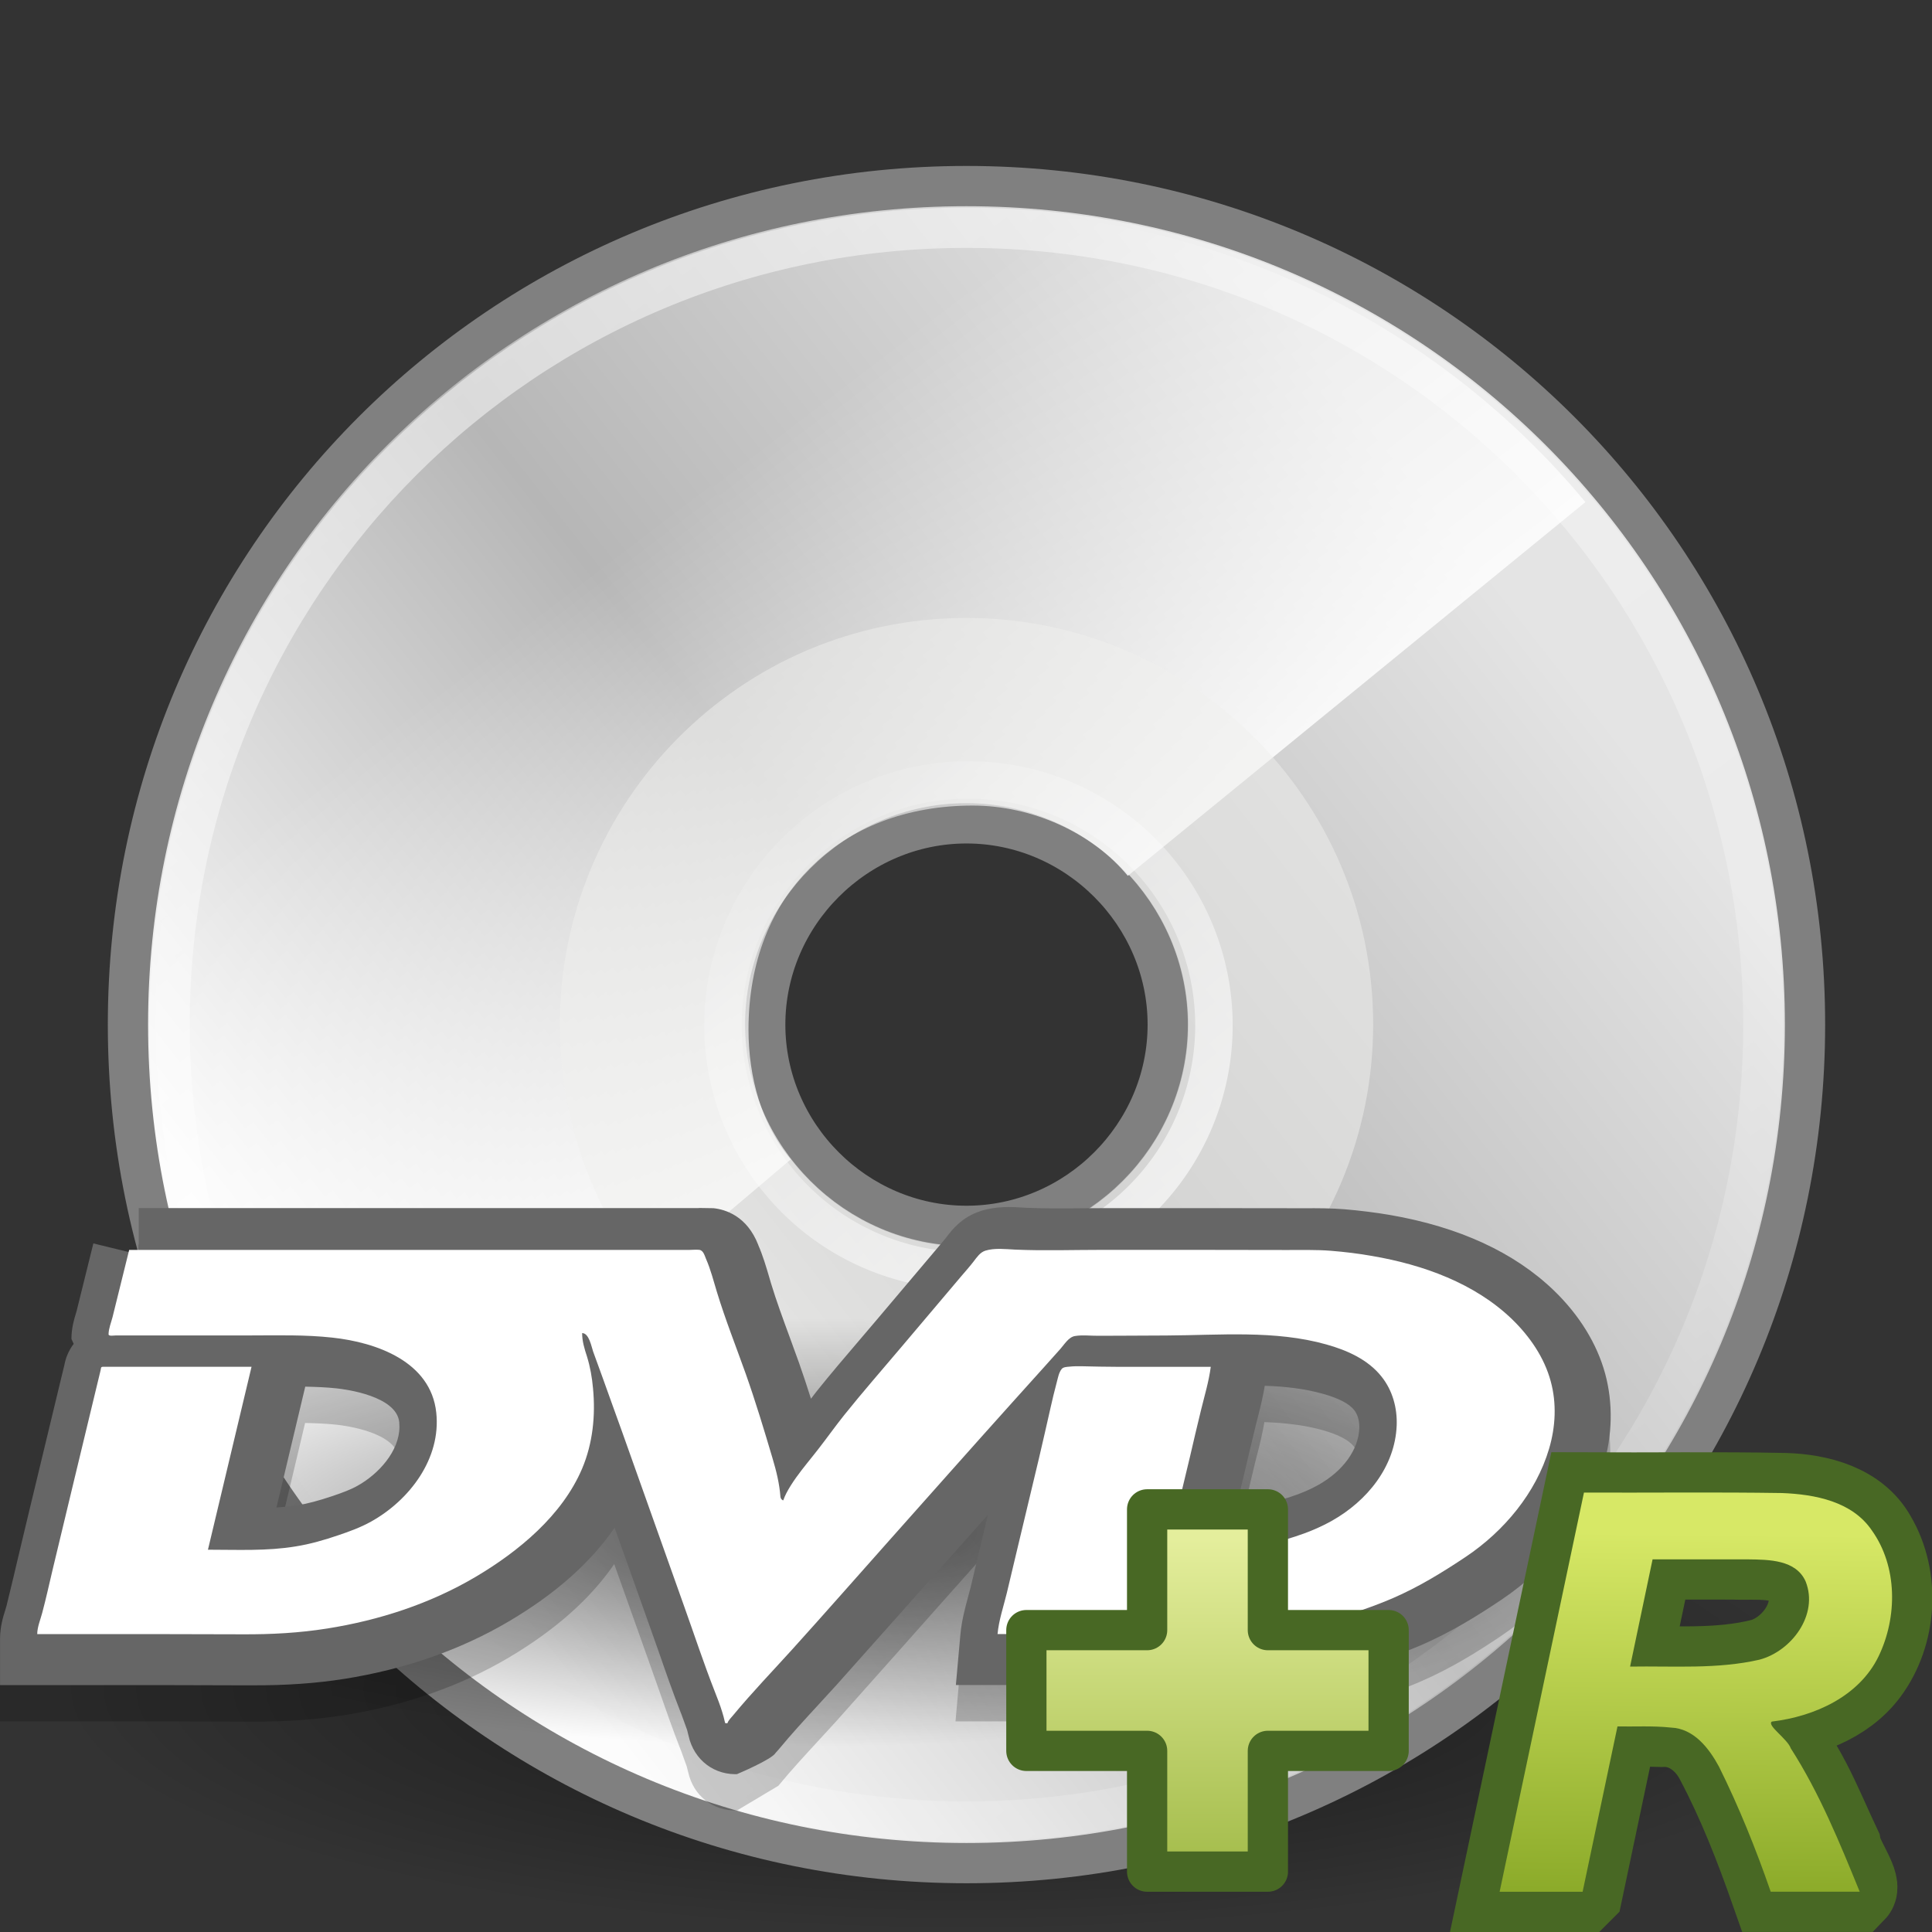 <?xml version="1.0" encoding="UTF-8" standalone="no"?>
<!-- Created with Inkscape (http://www.inkscape.org/) -->

<svg
   xmlns:svg="http://www.w3.org/2000/svg"
   xmlns="http://www.w3.org/2000/svg"
   xmlns:xlink="http://www.w3.org/1999/xlink"
   version="1.0"
   width="48"
   height="48"
   id="svg3894">
  <rect width="100%" height="100%" fill="#333333" stroke="none"/>
  <defs
     id="defs3896">
    <linearGradient
       id="linearGradient6028">
      <stop
         id="stop6030"
         style="stop-color:#ffffff;stop-opacity:1"
         offset="0" />
      <stop
         id="stop6032"
         style="stop-color:#ffffff;stop-opacity:0"
         offset="1" />
    </linearGradient>
    <linearGradient
       x1="28.703"
       y1="31.495"
       x2="17.743"
       y2="18.367"
       id="linearGradient3602"
       xlink:href="#linearGradient6028"
       gradientUnits="userSpaceOnUse" />
    <linearGradient
       id="linearGradient6036">
      <stop
         id="stop6038"
         style="stop-color:#ffffff;stop-opacity:1"
         offset="0" />
      <stop
         id="stop6040"
         style="stop-color:#ffffff;stop-opacity:0"
         offset="1" />
    </linearGradient>
    <linearGradient
       x1="10.502"
       y1="3.61"
       x2="48.799"
       y2="54.698"
       id="linearGradient3600"
       xlink:href="#linearGradient6036"
       gradientUnits="userSpaceOnUse"
       gradientTransform="translate(-0.085,-1.333)" />
    <linearGradient
       id="linearGradient4409">
      <stop
         id="stop4411"
         style="stop-color:#ffffff;stop-opacity:1"
         offset="0" />
      <stop
         id="stop4413"
         style="stop-color:#ffffff;stop-opacity:0"
         offset="1" />
    </linearGradient>
    <linearGradient
       x1="25.986"
       y1="24.92"
       x2="15.889"
       y2="11.67"
       id="linearGradient3598"
       xlink:href="#linearGradient4409"
       gradientUnits="userSpaceOnUse"
       gradientTransform="translate(0.5,-0.354)" />
    <linearGradient
       x1="12.274"
       y1="32.416"
       x2="35.391"
       y2="14.203"
       id="aigrd2"
       gradientUnits="userSpaceOnUse">
      <stop
         id="stop3043"
         style="stop-color:#fbfbfb;stop-opacity:1"
         offset="0" />
      <stop
         id="stop3045"
         style="stop-color:#b6b6b6;stop-opacity:1"
         offset="0.5" />
      <stop
         id="stop3047"
         style="stop-color:#e4e4e4;stop-opacity:1"
         offset="1" />
    </linearGradient>
    <linearGradient
       x1="12.274"
       y1="32.416"
       x2="35.391"
       y2="14.203"
       id="linearGradient3596"
       xlink:href="#aigrd2"
       gradientUnits="userSpaceOnUse"
       gradientTransform="matrix(1.19,0,0,1.19,-4.309,-3.833)" />
    <linearGradient
       x1="14.997"
       y1="11.188"
       x2="32.511"
       y2="34.307"
       id="aigrd1"
       gradientUnits="userSpaceOnUse">
      <stop
         id="stop3034"
         style="stop-color:#ebebeb;stop-opacity:1"
         offset="0" />
      <stop
         id="stop3036"
         style="stop-color:#ffffff;stop-opacity:1"
         offset="0.5" />
      <stop
         id="stop3038"
         style="stop-color:#ebebeb;stop-opacity:1"
         offset="1" />
    </linearGradient>
    <linearGradient
       x1="14.997"
       y1="11.188"
       x2="32.511"
       y2="34.307"
       id="linearGradient3594"
       xlink:href="#aigrd1"
       gradientUnits="userSpaceOnUse"
       gradientTransform="matrix(1.19,0,0,1.19,-4.309,-3.833)" />
    <radialGradient
       cx="23.335"
       cy="41.636"
       r="22.627"
       fx="23.335"
       fy="41.636"
       id="radialGradient3592"
       xlink:href="#linearGradient23419"
       gradientUnits="userSpaceOnUse"
       gradientTransform="matrix(1,0,0,0.25,0,31.227)" />
    <linearGradient
       id="linearGradient23419">
      <stop
         id="stop23421"
         style="stop-color:#000000;stop-opacity:1"
         offset="0" />
      <stop
         id="stop23423"
         style="stop-color:#000000;stop-opacity:0"
         offset="1" />
    </linearGradient>
    <radialGradient
       cx="23.335"
       cy="41.636"
       r="22.627"
       fx="23.335"
       fy="41.636"
       id="radialGradient3610"
       xlink:href="#linearGradient23419"
       gradientUnits="userSpaceOnUse"
       gradientTransform="matrix(1,0,0,0.25,0,31.227)" />
    <linearGradient
       x1="24.104"
       y1="15.169"
       x2="24.104"
       y2="32.485"
       id="linearGradient7559"
       xlink:href="#linearGradient7495"
       gradientUnits="userSpaceOnUse"
       gradientTransform="matrix(0.488,0,0,0.484,18.768,30.897)" />
    <linearGradient
       id="linearGradient7495">
      <stop
         id="stop7497"
         style="stop-color:#e4ee9c;stop-opacity:1"
         offset="0" />
      <stop
         id="stop7499"
         style="stop-color:#a2bb49;stop-opacity:1"
         offset="1" />
    </linearGradient>
    <linearGradient
       x1="29.502"
       y1="51.644"
       x2="29.436"
       y2="58.065"
       id="linearGradient3921"
       xlink:href="#linearGradient7495"
       gradientUnits="userSpaceOnUse"
       gradientTransform="matrix(1.397,0,0,1.385,0.998,-33.44)" />
    <linearGradient
       id="linearGradient2264">
      <stop
         id="stop2266"
         style="stop-color:#d7e866;stop-opacity:1"
         offset="0" />
      <stop
         id="stop2268"
         style="stop-color:#8cab2a;stop-opacity:1"
         offset="1" />
    </linearGradient>
    <linearGradient
       x1="29.502"
       y1="51.644"
       x2="29.436"
       y2="58.065"
       id="linearGradient3918"
       xlink:href="#linearGradient2264"
       gradientUnits="userSpaceOnUse"
       gradientTransform="matrix(1.397,0,0,1.385,0.998,-33.44)" />
  </defs>
  <g
     id="layer1">
    <g
       transform="translate(-0.25,1.79)"
       id="g3582">
      <path
         d="m 45.962,41.636 a 22.627,5.657 0 1 1 -45.255,0 22.627,5.657 0 1 1 45.255,0 z"
         transform="matrix(1,0,0,1.066,0.915,-4.218)"
         id="path3584"
         style="opacity:0.55;fill:url(#radialGradient3592);fill-opacity:1;fill-rule:evenodd;stroke:none;stroke-width:2;marker:none;visibility:visible;display:inline;overflow:visible" />
      <path
         d="m 24.262,2.833 c -11.548,0 -20.833,9.286 -20.833,20.833 0,11.548 9.286,20.833 20.833,20.833 11.548,0 20.833,-9.286 20.833,-20.833 0,-11.548 -9.286,-20.833 -20.833,-20.833 l 0,0 z m 0,25.833 c -2.738,0 -5,-2.262 -5,-5 0,-2.738 2.262,-5 5,-5 2.738,0 5,2.262 5,5 0,2.738 -2.262,5 -5,5 z"
         id="path3040"
         style="fill:url(#linearGradient3594);fill-rule:nonzero;stroke:none" />
      <path
         d="m 24.262,2.833 c -11.548,0 -20.833,9.286 -20.833,20.833 0,11.548 9.286,20.833 20.833,20.833 11.548,0 20.833,-9.286 20.833,-20.833 0,-11.548 -9.286,-20.833 -20.833,-20.833 l 0,0 z m 0,25.833 c -2.738,0 -5,-2.262 -5,-5 0,-2.738 2.262,-5 5,-5 2.738,0 5,2.262 5,5 0,2.738 -2.262,5 -5,5 z"
         id="path3049"
         style="fill:url(#linearGradient3596);fill-rule:nonzero;stroke:#808080;stroke-miterlimit:4;stroke-opacity:1" />
      <path
         d="M 23.411,3.459 C 12.649,3.865 4.111,12.676 4.111,23.541 c 0,4.926 1.747,9.402 4.667,12.886 L 19.895,27.017 c -0.721,-0.843 -1.049,-2.043 -1.049,-3.226 0,-3.39 2.304,-5.567 5.567,-5.567 1.484,0 2.971,0.673 3.858,1.746 L 39.639,10.685 C 35.964,6.261 30.395,3.459 24.163,3.459 c -0.261,0 -0.494,-0.01 -0.753,0 z"
         id="path3531"
         style="fill:url(#linearGradient3598);fill-opacity:1;fill-rule:nonzero;stroke:none" />
      <path
         d="m 24.262,13.563 c -5.643,0 -10.104,4.593 -10.104,10.104 0,5.643 4.593,10.104 10.104,10.104 5.643,0 10.104,-4.593 10.104,-10.104 0,-5.643 -4.593,-10.104 -10.104,-10.104 l 0,0 z m 0,15.616 c -3.018,0 -5.511,-2.493 -5.511,-5.511 0,-3.018 2.493,-5.511 5.511,-5.511 3.018,0 5.511,2.493 5.511,5.511 0,3.018 -2.493,5.511 -5.511,5.511 z"
         id="path3051"
         style="opacity:0.511;fill:#eeeeec;fill-rule:nonzero;stroke:none" />
      <path
         d="m 24.262,3.869 c -10.974,0 -19.798,8.824 -19.798,19.798 0,10.974 8.824,19.798 19.798,19.798 10.974,0 19.798,-8.824 19.798,-19.798 0,-10.974 -8.824,-19.798 -19.798,-19.798 l 0,0 z"
         id="path5264"
         style="opacity:0.546;fill:none;stroke:url(#linearGradient3600);stroke-miterlimit:4;stroke-opacity:1" />
      <path
         d="m 30.406,24.931 a 6.099,6.099 0 1 1 -12.198,0 6.099,6.099 0 1 1 12.198,0 z"
         transform="translate(0.004,-1.245)"
         id="path6026"
         style="opacity:0.672;fill:none;stroke:url(#linearGradient3602);stroke-width:0.931;stroke-linecap:butt;stroke-linejoin:miter;stroke-miterlimit:4;stroke-opacity:1;stroke-dashoffset:0;marker:none;visibility:visible;display:inline;overflow:visible" />
    </g>
    <g
       transform="matrix(0.87,0,0,0.882,-0.87,2.647)"
       id="g2532">
      <path
         d="m 45.962,41.636 a 22.627,5.657 0 1 1 -45.255,0 22.627,5.657 0 1 1 45.255,0 z"
         transform="matrix(1,0,0,1.066,0.915,-4.218)"
         id="path23417"
         style="opacity:0.55;fill:url(#radialGradient3610);fill-opacity:1;fill-rule:evenodd;stroke:none;stroke-width:2;marker:none;visibility:visible;display:inline;overflow:visible" />
      <g
         transform="matrix(1.48,0,0,1.452,-21.079,22.452)"
         id="g576"
         style="opacity:0.2">
        <path
           d="M 45.882,9.821 C 45.725,9.243 45.384,8.687 44.897,8.213 44.131,7.47 43.066,6.975 41.725,6.742 41.448,6.695 41.152,6.657 40.846,6.633 40.584,6.612 40.336,6.613 40.096,6.613 l -0.193,0 -1.777,-0.002 -1.776,0 -0.519,0.003 C 35.447,6.618 35.084,6.622 34.725,6.607 L 34.64,6.603 C 34.431,6.59 34.144,6.573 33.836,6.669 L 33.834,6.67 c -0.368,0.115 -0.563,0.376 -0.657,0.501 0,0 -0.014,0.018 -0.014,0.019 L 33.02,7.362 32.946,7.45 31.8,8.813 31.485,9.185 c -0.269,0.316 -0.546,0.643 -0.813,0.979 0,0 -0.061,0.079 -0.112,0.147 C 30.487,10.081 30.413,9.85 30.331,9.62 L 30.148,9.113 C 30.017,8.754 29.893,8.415 29.789,8.073 L 29.748,7.931 C 29.694,7.748 29.634,7.54 29.542,7.328 l 0.004,0.008 -0.004,-0.01 C 29.324,6.764 28.908,6.64 28.679,6.616 l -0.267,-0.005 -0.03,0.002 c -0.002,0 -10.791,0 -10.791,0 0,0 0,0.392 0,0.811 -0.06,0 -0.121,0 -0.181,0 l 0,-0.002 C 17.407,7.437 17.403,7.452 17.399,7.467 17.035,7.377 16.716,7.299 16.716,7.299 L 16.395,8.602 16.38,8.653 c -0.035,0.115 -0.087,0.288 -0.087,0.497 0,0 0.032,0.073 0.043,0.097 -0.095,0.126 -0.161,0.277 -0.186,0.448 l 0.011,-0.056 -0.092,0.381 -0.624,2.607 -0.208,0.879 -0.063,0.269 -0.134,0.554 -0.022,0.071 c -0.041,0.132 -0.103,0.332 -0.103,0.565 l 0,0.9 3.114,0 1.515,0.004 0.235,10e-4 c 0.657,0.002 1.238,-0.039 1.776,-0.125 1.179,-0.188 2.247,-0.564 3.177,-1.116 0.899,-0.535 1.581,-1.144 2.038,-1.816 0.013,0.033 0.68,1.921 0.68,1.921 l 0.172,0.489 c 0.134,0.388 0.273,0.789 0.427,1.185 l 0.009,0.021 0.111,0.309 0.028,0.111 c 0.1,0.461 0.482,0.76 0.944,0.743 l 0.796,-0.478 c 0.241,-0.294 0.499,-0.576 0.772,-0.874 0,0 0.342,-0.376 0.343,-0.376 l 1.231,-1.39 0.65,-0.736 0.741,-0.837 c 0,0 0.122,-0.139 0.298,-0.336 -0.064,0.274 -0.126,0.535 -0.126,0.535 l -0.205,0.863 -0.054,0.206 c -0.057,0.21 -0.12,0.448 -0.145,0.716 l -0.087,0.98 3.647,0 0.448,0.002 c 1.021,0.005 2.078,0.011 3.144,-0.22 0.591,-0.127 1.168,-0.311 1.714,-0.546 0.606,-0.261 1.134,-0.595 1.569,-0.89 0.956,-0.642 1.673,-1.586 1.967,-2.59 0.18,-0.607 0.192,-1.231 0.038,-1.8 m -24.068,2.178 c -0.131,0.074 -0.287,0.133 -0.48,0.198 -0.268,0.091 -0.483,0.148 -0.679,0.181 -0.13,0.021 -0.266,0.033 -0.405,0.042 0.073,-0.307 0.156,-0.657 0.156,-0.657 0,0 0.361,-1.527 0.399,-1.687 0.205,0.004 0.407,0.012 0.603,0.033 0.192,0.021 1.156,0.15 1.21,0.655 0.003,0.03 0.004,0.059 0.004,0.088 0.001,0.477 -0.407,0.922 -0.808,1.147 m 17.325,0.383 c -0.122,0.018 -0.249,0.026 -0.375,0.033 0.023,-0.099 0.046,-0.198 0.07,-0.295 l 0.095,-0.399 0.071,-0.304 0.139,-0.585 0.048,-0.189 c 0.046,-0.176 0.092,-0.376 0.128,-0.584 0.394,0.015 0.771,0.056 1.123,0.156 0.301,0.085 0.503,0.191 0.601,0.314 0.064,0.083 0.099,0.197 0.099,0.325 0,0.01 0,0.02 0,0.03 -0.017,0.418 -0.313,0.829 -0.791,1.1 -0.157,0.089 -0.338,0.167 -0.536,0.231 -0.262,0.085 -0.488,0.141 -0.672,0.167 m -9.957,5.211 c -0.015,0.001 -0.027,-0.001 -0.041,0 l -0.009,0.002 0.05,-0.002 z"
           id="path577" />
      </g>
      <path
         d="m 29.007,31.113 c -0.545,0.167 -0.833,0.546 -0.973,0.727 0,0 -0.021,0.026 -0.021,0.028 l -0.212,0.25 -0.11,0.128 -1.696,1.979 -0.466,0.54 c -0.398,0.459 -0.808,0.934 -1.204,1.421 0,0 -0.09,0.115 -0.166,0.213 -0.108,-0.334 -0.218,-0.669 -0.339,-1.005 l -0.271,-0.736 c -0.194,-0.521 -0.377,-1.012 -0.531,-1.51 l -0.061,-0.206 c -0.08,-0.266 -0.169,-0.568 -0.305,-0.876 l 0.006,0.012 -0.006,-0.016 C 22.33,31.249 21.714,31.068 21.375,31.032 l -0.395,-0.006 -0.044,0.003 c -0.003,0 -15.974,0 -15.974,0 0,0 0,0.653 0,1.307 C 4.313,32.181 3.666,32.024 3.666,32.024 l -0.475,1.892 -0.022,0.075 c -0.052,0.167 -0.129,0.42 -0.129,0.722 0,0 0.047,0.106 0.064,0.141 -0.141,0.183 -0.238,0.402 -0.275,0.65 l 0.016,-0.081 -0.136,0.553 -0.924,3.785 -0.308,1.276 -0.093,0.391 -0.198,0.806 -0.031,0.105 C 1.093,42.53 1.001,42.819 1.001,43.159 l 0,1.307 4.61,0 2.243,0.006 0.348,0 c 0.973,0.004 1.833,-0.057 2.629,-0.181 1.745,-0.273 3.326,-0.82 4.703,-1.622 1.331,-0.775 2.34,-1.66 3.017,-2.637 0.019,0.046 1.007,2.789 1.007,2.789 l 0.255,0.71 c 0.198,0.565 0.404,1.147 0.632,1.722 l 0.013,0.03 0.164,0.447 0.041,0.161 c 0.151,0.69 0.749,1.134 1.458,1.08 l -0.074,0.002 c 0,0 1.001,-0.414 1.104,-0.6 l 0.087,-0.096 c 0.357,-0.427 0.739,-0.836 1.143,-1.269 0,0 0.506,-0.547 0.508,-0.547 l 1.822,-2.018 0.962,-1.069 1.097,-1.215 c 0,0 0.181,-0.2 0.441,-0.488 -0.095,0.398 -0.187,0.775 -0.187,0.775 l -0.303,1.255 -0.08,0.298 c -0.084,0.305 -0.178,0.652 -0.215,1.04 l -0.129,1.424 5.399,0 0.663,0.003 c 1.511,0.007 3.076,0.015 4.654,-0.319 0.875,-0.184 1.729,-0.453 2.537,-0.793 0.897,-0.378 1.679,-0.864 2.323,-1.291 1.415,-0.934 2.477,-2.303 2.912,-3.761 0.265,-0.881 0.281,-1.786 0.053,-2.612 -0.232,-0.839 -0.737,-1.647 -1.458,-2.335 -1.134,-1.079 -2.711,-1.796 -4.696,-2.134 -0.41,-0.068 -0.848,-0.123 -1.301,-0.16 -0.388,-0.03 -0.755,-0.029 -1.11,-0.028 l -0.286,0 -2.631,-0.003 -2.628,0 -0.768,0.003 c -0.568,0.006 -1.106,0.01 -1.637,-0.012 l -0.126,-0.007 c -0.309,-0.019 -0.734,-0.044 -1.19,0.096 l 0,0 -0.003,0.003 M 5.965,36.936 c 0,0 0.452,0 0.802,0 -0.11,0.454 -0.856,3.547 -0.856,3.547 0,0 -0.244,1.029 -0.323,1.368 -0.024,0 -0.814,0 -1.568,0 0.025,-0.102 0.05,-0.206 0.05,-0.206 l 0.309,-1.275 c 0,0 0.608,-2.499 0.836,-3.434 0.361,0 0.748,0 0.748,0 l 0,0 m 3.163,1.572 c 0,0 0.534,-2.217 0.591,-2.449 0.303,0.006 0.602,0.017 0.893,0.048 0.284,0.03 1.711,0.218 1.791,0.951 0.004,0.042 0.006,0.086 0.006,0.128 0,0.693 -0.602,1.339 -1.196,1.664 -0.194,0.109 -0.425,0.193 -0.711,0.289 -0.397,0.132 -0.715,0.215 -1.005,0.263 -0.192,0.03 -0.394,0.048 -0.6,0.061 0.11,-0.446 0.231,-0.954 0.231,-0.954 l 0,0 m 6.499,-4.863 c 0,0 0.663,0 0.934,0 0,0.346 0,1.032 0,1.032 0,0.427 0.105,0.765 0.195,1.047 0.059,0.186 0.098,0.389 0.12,0.637 0.015,0.136 0.021,0.273 0.021,0.404 0,0.453 -0.077,0.861 -0.231,1.22 -0.367,0.855 -1.23,1.697 -2.497,2.435 -0.598,0.35 -1.258,0.633 -1.961,0.857 0.104,-0.048 0.206,-0.089 0.309,-0.145 1.59,-0.874 2.56,-2.39 2.56,-3.949 0,-0.134 -0.007,-0.269 -0.022,-0.404 -0.172,-1.571 -1.383,-2.704 -3.295,-3.135 1.79,0.002 3.868,0.002 3.868,0.002 m 9.461,5.866 0.369,-0.47 0.247,-0.308 0.309,-0.402 0.4,-0.515 c 0.37,-0.454 0.768,-0.913 1.15,-1.358 l 0.474,-0.55 1.696,-1.976 0.095,-0.109 c 0,0 0.081,-0.099 0.163,-0.196 0.016,0 0.216,0.013 0.216,0.013 0.339,0.015 0.678,0.019 1.014,0.019 -0.327,0.181 -0.533,0.434 -0.641,0.566 0,0 -0.031,0.036 -0.031,0.038 -0.007,0.009 -1.343,1.474 -1.343,1.474 l -2.437,2.693 -1.092,1.214 -0.97,1.074 -1.805,1.996 c 0,0 -0.293,0.314 -0.407,0.438 -0.056,-0.158 -0.114,-0.312 -0.169,-0.475 l -0.261,-0.726 -1.779,-4.932 -0.388,-1.063 c 0,0 -0.416,-1.14 -0.429,-1.176 -0.003,-0.009 -0.009,-0.029 -0.009,-0.029 -0.164,-0.569 -0.428,-0.903 -0.706,-1.102 0.789,0 1.328,0 1.631,0 0.002,0.01 0.08,0.263 0.08,0.263 0.175,0.568 0.38,1.117 0.579,1.648 l 0.261,0.707 c 0.272,0.755 0.511,1.543 0.742,2.309 0.08,0.264 0.155,0.546 0.178,0.817 0.055,0.735 0.674,1.311 1.409,1.311 l 0.902,-0.097 0.376,-0.82 c 0.037,-0.077 0.092,-0.163 0.176,-0.276 l -0.003,0 0.003,0 m 6.53,1.542 0.613,-2.534 0.24,-1.024 0.099,-0.436 c 0,0 0.013,-0.055 0.033,-0.132 0.229,0.003 0.533,0.006 0.533,0.006 0,0 0.545,0 1.033,0 -0.056,0.237 -0.114,0.476 -0.114,0.476 l -0.101,0.433 -0.141,0.575 c -0.166,0.682 -0.339,1.391 -0.487,2.102 0,0 -0.207,0.99 -0.278,1.331 -0.446,0 -0.83,0 -1.624,0 0.089,-0.372 0.194,-0.799 0.194,-0.799 l 0,0 m 4.79,-2.027 0.141,-0.581 0.105,-0.44 0.206,-0.849 0.071,-0.274 c 0.068,-0.256 0.136,-0.546 0.189,-0.848 0.583,0.02 1.141,0.081 1.662,0.227 0.446,0.122 0.745,0.276 0.89,0.456 0.095,0.121 0.147,0.285 0.147,0.472 0,0.013 0,0.028 0,0.042 -0.025,0.607 -0.463,1.204 -1.171,1.597 -0.232,0.129 -0.5,0.242 -0.793,0.335 -0.386,0.125 -0.719,0.208 -0.993,0.244 -0.181,0.026 -0.369,0.038 -0.555,0.048 0.033,-0.144 0.067,-0.289 0.102,-0.428 l 0,0 M 39.96,41.105 c 1.516,-0.842 2.459,-2.251 2.522,-3.768 0.002,-0.049 0.003,-0.097 0.003,-0.148 0,-0.772 -0.253,-1.51 -0.719,-2.091 -0.509,-0.633 -1.246,-1.076 -2.256,-1.356 -0.105,-0.029 -0.206,-0.046 -0.309,-0.07 0.36,0.03 0.706,0.071 1.03,0.126 1.443,0.245 2.551,0.727 3.289,1.433 0.382,0.363 0.64,0.758 0.746,1.146 0.043,0.158 0.065,0.328 0.065,0.504 0,0.224 -0.036,0.453 -0.104,0.688 -0.264,0.88 -0.934,1.728 -1.842,2.326 -0.542,0.359 -1.193,0.764 -1.887,1.057 -0.293,0.125 -0.6,0.234 -0.907,0.333 0.121,-0.06 0.252,-0.116 0.369,-0.18 l 0,0 z"
         id="path584"
         style="fill:#666666;fill-opacity:1" />
      <path
         d="m 4.693,32.208 c 3.556,0 7.112,0 10.667,0 1.77,0 3.539,0 5.31,0 0.098,0 0.197,-0.013 0.296,-0.003 0.118,0.012 0.154,0.157 0.195,0.253 0.135,0.302 0.216,0.626 0.314,0.941 0.24,0.775 0.546,1.535 0.822,2.3 0.281,0.784 0.523,1.575 0.762,2.37 0.11,0.363 0.2,0.719 0.228,1.093 0.004,0.048 0.046,0.099 0.081,0.099 0.024,-0.068 0.053,-0.134 0.086,-0.197 0.08,-0.154 0.178,-0.301 0.278,-0.441 0.204,-0.282 0.432,-0.544 0.648,-0.82 0.243,-0.309 0.474,-0.629 0.721,-0.935 0.534,-0.658 1.097,-1.291 1.648,-1.935 0.565,-0.659 1.131,-1.318 1.696,-1.978 0.121,-0.142 0.249,-0.28 0.363,-0.428 0.09,-0.115 0.181,-0.251 0.329,-0.298 0.269,-0.083 0.585,-0.042 0.86,-0.03 0.819,0.035 1.643,0.007 2.463,0.007 0.876,0 1.751,0 2.628,0 0.876,0 1.753,0.002 2.628,0.004 0.431,0.002 0.863,-0.012 1.294,0.022 0.397,0.032 0.789,0.078 1.181,0.147 1.445,0.245 2.922,0.765 3.991,1.783 0.502,0.481 0.915,1.07 1.1,1.739 0.175,0.626 0.141,1.286 -0.044,1.904 -0.373,1.247 -1.289,2.326 -2.376,3.045 -0.677,0.446 -1.356,0.857 -2.105,1.175 -0.739,0.311 -1.507,0.55 -2.292,0.716 -1.657,0.351 -3.353,0.287 -5.036,0.287 -1.313,0 -2.626,0 -3.942,0 0.036,-0.391 0.17,-0.772 0.264,-1.153 0.099,-0.417 0.201,-0.835 0.302,-1.252 0.204,-0.845 0.409,-1.69 0.614,-2.535 0.115,-0.481 0.225,-0.963 0.336,-1.446 0.052,-0.231 0.108,-0.457 0.17,-0.687 0.034,-0.121 0.062,-0.298 0.148,-0.396 0.041,-0.051 0.142,-0.057 0.203,-0.062 0.133,-0.015 0.269,-0.015 0.403,-0.012 0.315,0.007 0.629,0.015 0.944,0.015 0.899,0 1.803,0 2.705,0 -0.055,0.414 -0.178,0.813 -0.278,1.217 -0.108,0.43 -0.209,0.865 -0.312,1.3 -0.213,0.877 -0.434,1.754 -0.62,2.638 0.808,0 1.615,0.029 2.414,-0.081 0.407,-0.057 0.833,-0.17 1.223,-0.298 0.36,-0.115 0.709,-0.26 1.036,-0.441 0.998,-0.555 1.799,-1.519 1.846,-2.682 0.019,-0.492 -0.117,-0.987 -0.432,-1.376 -0.386,-0.482 -0.984,-0.743 -1.574,-0.906 -1.47,-0.409 -3.055,-0.26 -4.567,-0.253 -0.438,0.002 -0.875,0.003 -1.315,0.006 -0.21,0 -0.42,0.002 -0.632,0.002 -0.215,0.002 -0.456,-0.028 -0.668,0.007 -0.181,0.029 -0.305,0.241 -0.417,0.364 -0.154,0.17 -0.306,0.337 -0.46,0.507 -0.296,0.325 -0.591,0.649 -0.888,0.973 -1.181,1.295 -2.351,2.6 -3.526,3.901 -0.927,1.027 -1.845,2.06 -2.78,3.08 -0.565,0.616 -1.153,1.218 -1.691,1.859 -0.052,0.062 -0.129,0.134 -0.158,0.212 -0.002,0.004 -0.002,0.006 -0.002,0.01 -0.059,0 -0.065,0.017 -0.078,-0.046 -0.021,-0.091 -0.044,-0.181 -0.074,-0.272 -0.059,-0.193 -0.135,-0.382 -0.21,-0.571 -0.314,-0.788 -0.583,-1.597 -0.872,-2.393 -0.592,-1.644 -1.186,-3.289 -1.778,-4.932 -0.184,-0.507 -0.372,-1.013 -0.554,-1.519 -0.092,-0.245 -0.181,-0.489 -0.271,-0.735 -0.047,-0.131 -0.115,-0.521 -0.314,-0.521 0,0.231 0.065,0.438 0.138,0.659 0.093,0.296 0.145,0.592 0.173,0.902 0.073,0.762 -0.006,1.543 -0.311,2.255 -0.568,1.321 -1.815,2.335 -3.044,3.052 -1.295,0.755 -2.75,1.221 -4.232,1.453 -0.802,0.126 -1.603,0.168 -2.413,0.164 -0.866,-0.002 -1.731,-0.006 -2.597,-0.006 -0.882,0 -1.76,0 -2.641,0 -0.212,0 -0.422,0 -0.634,0 0,-0.195 0.09,-0.405 0.141,-0.594 0.11,-0.405 0.201,-0.816 0.299,-1.224 0.412,-1.686 0.819,-3.373 1.233,-5.057 0.044,-0.186 0.09,-0.37 0.136,-0.555 0.016,-0.068 -0.001,-0.1 0.077,-0.1 0.055,0 0.105,0 0.158,0 0.107,0 0.212,0 0.317,0 0.425,0 0.848,0 1.272,0 0.829,0 1.658,0 2.487,0 -0.416,1.716 -0.83,3.437 -1.245,5.153 0.836,0 1.682,0.042 2.506,-0.093 0.414,-0.065 0.82,-0.181 1.215,-0.314 0.323,-0.107 0.638,-0.221 0.934,-0.383 1.104,-0.605 2.006,-1.78 1.865,-3.072 -0.155,-1.437 -1.705,-1.979 -2.973,-2.113 -0.767,-0.083 -1.541,-0.062 -2.311,-0.061 -0.881,0.003 -1.76,0 -2.641,0 -0.336,0 -0.672,0 -1.008,0 -0.071,0 -0.142,0 -0.212,0 -0.059,0 -0.213,0.03 -0.213,-0.032 0,-0.155 0.074,-0.333 0.113,-0.482 0.158,-0.632 0.317,-1.262 0.475,-1.893"
         id="path585"
         style="fill:#ffffff" />
    </g>
    <path
       d="m 28.5,40.5 0,-3 3,0 0,3 3,0 0,3 -3,0 0,3 -3,0 0,-3 -3,0 0,-3 3,0 z"
       id="path5593"
       style="fill:url(#linearGradient7559);fill-opacity:1;fill-rule:evenodd;stroke:#486824;stroke-width:1;stroke-linecap:butt;stroke-linejoin:round;stroke-miterlimit:4;stroke-opacity:1;stroke-dasharray:none;display:inline" />
    <path
       d="m 39.318,47 c -0.687,0 -1.374,0 -2.06,0 0.698,-3.306 1.396,-6.611 2.095,-9.917 1.661,0.008 3.322,-0.018 4.983,0.015 0.857,0.024 1.824,0.275 2.27,1.074 0.604,1.027 0.519,2.427 -0.189,3.385 -0.576,0.778 -1.56,1.115 -2.492,1.228 0.885,0.839 1.306,2.02 1.815,3.095 0.057,0.322 0.538,0.939 0.363,1.119 -0.703,0 -1.406,0 -2.11,0 -0.389,-1.108 -0.818,-2.211 -1.369,-3.25 -0.258,-0.502 -0.753,-0.881 -1.341,-0.849 -0.366,-0.013 -0.732,-0.004 -1.098,-0.007 -0.289,1.369 -0.578,2.737 -0.866,4.106 z m 1.18,-5.594 c 1.097,-0.021 2.217,0.08 3.289,-0.196 0.819,-0.247 1.486,-1.276 0.987,-2.066 -0.413,-0.507 -1.137,-0.375 -1.719,-0.403 -0.665,10e-7 -1.331,10e-7 -1.996,2e-6 -0.186,0.888 -0.373,1.777 -0.559,2.665 z"
       id="text6701"
       style="font-size:13.913px;font-style:italic;font-variant:normal;font-weight:bold;font-stretch:normal;fill:url(#linearGradient3921);fill-opacity:1;stroke:#486824;stroke-width:2;stroke-linecap:butt;stroke-linejoin:miter;stroke-miterlimit:4;stroke-opacity:1;stroke-dasharray:none;font-family:Arial;-inkscape-font-specification:Arial Bold Italic" />
    <path
       d="m 39.318,47 c -0.687,0 -1.374,0 -2.06,0 0.698,-3.306 1.396,-6.611 2.095,-9.917 1.639,0.006 3.279,-0.014 4.919,0.011 0.818,0.032 1.743,0.206 2.233,0.928 0.642,0.899 0.638,2.155 0.168,3.129 -0.483,0.997 -1.594,1.495 -2.652,1.621 -0.133,0.093 0.392,0.433 0.471,0.666 0.714,1.112 1.214,2.343 1.712,3.561 -0.737,0 -1.474,0 -2.211,0 -0.367,-1.059 -0.787,-2.104 -1.286,-3.108 -0.248,-0.458 -0.624,-0.948 -1.196,-0.97 -0.44,-0.047 -0.884,-0.021 -1.325,-0.028 -0.289,1.369 -0.578,2.737 -0.866,4.106 z m 1.18,-5.594 c 1.073,-0.018 2.164,0.07 3.217,-0.172 0.803,-0.215 1.47,-1.121 1.147,-1.94 -0.238,-0.546 -0.919,-0.545 -1.428,-0.552 -0.792,-0.002 -1.584,-2.34e-4 -2.376,-6.34e-4 -0.186,0.888 -0.373,1.777 -0.559,2.665 z"
       id="text6713"
       style="font-size:13.913px;font-style:italic;font-variant:normal;font-weight:bold;font-stretch:normal;fill:url(#linearGradient3918);fill-opacity:1;stroke:none;font-family:Arial;-inkscape-font-specification:Arial Bold Italic" />
  </g>
</svg>
